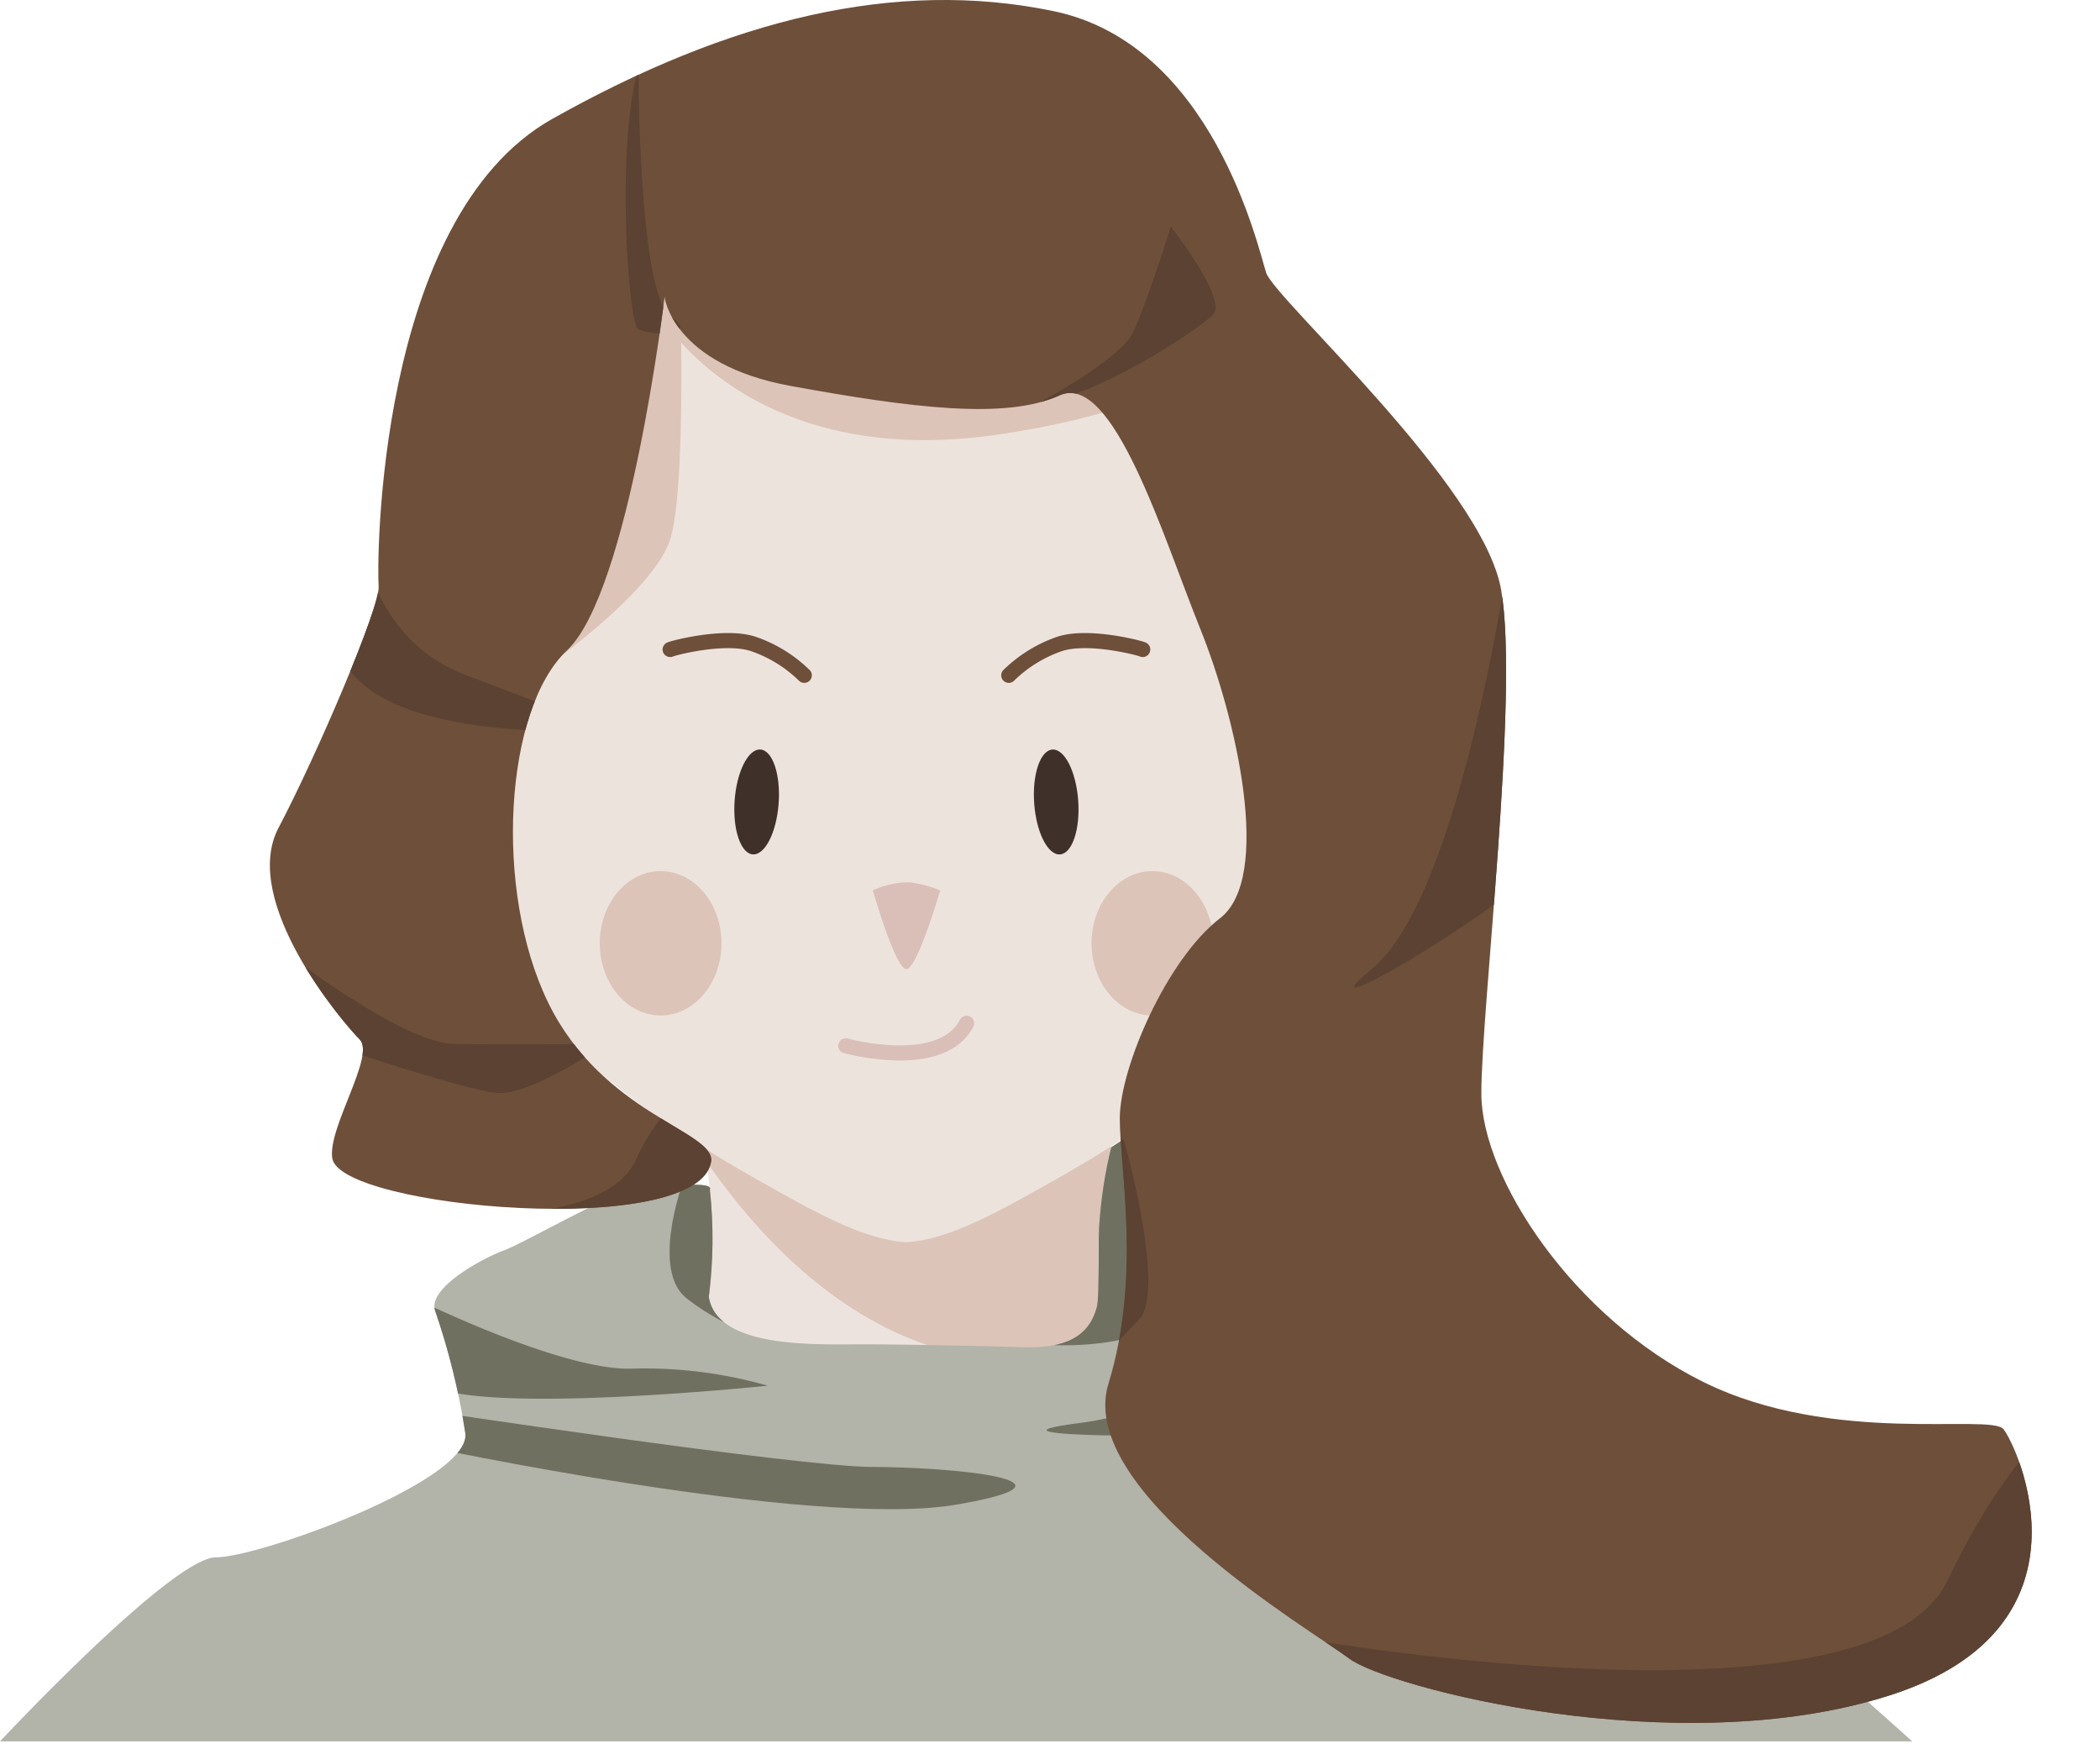 <svg xmlns="http://www.w3.org/2000/svg" xmlns:xlink="http://www.w3.org/1999/xlink" viewBox="0 0 139.04 115.82"><defs><style>.cls-1{fill:#ede3de;}.cls-2{fill:#ede3dd;}.cls-3{fill:#b2b3a9;}.cls-4{fill:#6e4f3a;}.cls-5{clip-path:url(#clip-path);}.cls-6{fill:#dcc4b8;}.cls-7{clip-path:url(#clip-path-2);}.cls-11,.cls-8{fill:none;stroke-linecap:round;stroke-miterlimit:10;}.cls-8{stroke:#6e4f3a;}.cls-9{fill:#3f3029;}.cls-10{fill:#dabfb9;}.cls-11{stroke:#dabfb9;}.cls-12{clip-path:url(#clip-path-3);}.cls-13{fill:#707060;}.cls-14{clip-path:url(#clip-path-4);}.cls-15{fill:#5b4232;}</style><clipPath id="clip-path"><path class="cls-1" d="M86.39,98.76s-11.31-7.67-13-11,.21-12.09.21-12.09l-27-.24S48,84.3,46.35,87.68,33.64,98.76,33.64,98.76Z"/></clipPath><clipPath id="clip-path-2"><path class="cls-2" d="M68.1,14.41c5.83.83,7.92,2.5,10.08,5.42s8.42,17.42,7,22.33,4.7,17,.14,23.67C82.48,70,76,74.65,69.93,78.07c-3.66,2.05-7,4-9.92,4.17-2.91-.16-6.26-2.11-9.92-4.17C44,74.65,37.56,70,34.71,65.82c-4.56-6.67,1.56-18.75.14-23.67s4.83-19.42,7-22.33,4.25-4.58,10.08-5.42Z"/></clipPath><clipPath id="clip-path-3"><path class="cls-3" d="M47,78.77a30.23,30.23,0,0,1-.07,7.09C47.47,89.29,54,89,57,89s8.37.12,10.62.19,4.39-.29,5-2.66c.18-.74.06-2.85.15-5.27a30.81,30.81,0,0,1,.8-5.3l.68-.44c.7-.42,8.17,4.58,8.17,5.33s-1.81,11.25.69,12.06,30.63,11.37,33.81,13.94,9.69,8.44,9.69,8.44H0s11.38-12.19,14.31-12.19S31.19,98,30.81,94.9a46.42,46.42,0,0,0-2-8.12c-.5-1.5,3.06-3.44,4.56-4s7.69-4.19,9.19-4.19S47.28,78.14,47,78.77Z"/></clipPath><clipPath id="clip-path-4"><path class="cls-4" d="M44,19.66s-2.33,19.52-6.46,23.4-4.87,15.88-1.25,23.31S47.4,74.89,47.08,76.91C46.25,82.07,22.49,80,22,76.68c-.32-2,2.88-6.81,1.81-7.87s-7.94-9.12-5.37-14,6.75-14.69,6.63-16-.19-24.37,11.5-30.94S59.27-1.45,69.77.74,83.27,16.3,83.83,18.05s14.35,14.06,15.56,21-1.33,27.81-1.31,33.38,6.1,14.81,14.69,19.06,19,2.06,19.88,3.13,6.56,13.13-7.56,17.63-33.25-.56-35.75-2.44S71.2,98.74,73.39,91.61s.75-14.19.75-17.56,3.13-10.56,6.63-13.25,1.1-13.23-1.31-19.19S73.7,24.55,70.14,26.18s-9.87.81-17.75-.62S44,19.66,44,19.66Z"/></clipPath></defs><title>Ресурс 3</title><g id="Слой_2" data-name="Слой 2"><g id="Слой_4" data-name="Слой 4"><path class="cls-1" d="M86.39,98.76s-11.31-7.67-13-11,.21-12.09.21-12.09l-27-.24S48,84.3,46.35,87.68,33.64,98.76,33.64,98.76Z"/><g class="cls-5"><path class="cls-6" d="M43.56,71.45S51,87.63,64.5,89.82,82.87,73.13,82.87,73.13,71.06,69.76,71,69.57,43.56,71.45,43.56,71.45Z"/></g><path class="cls-2" d="M68.1,14.41c5.83.83,7.92,2.5,10.08,5.42s8.42,17.42,7,22.33,4.7,17,.14,23.67C82.48,70,76,74.65,69.93,78.07c-3.66,2.05-7,4-9.92,4.17-2.91-.16-6.26-2.11-9.92-4.17C44,74.65,37.56,70,34.71,65.82c-4.56-6.67,1.56-18.75.14-23.67s4.83-19.42,7-22.33,4.25-4.58,10.08-5.42Z"/><g class="cls-7"><path class="cls-6" d="M32.31,46.86s11-7,12.13-11.37.5-19.42.5-19.42L39.85,18,31.66,39.16Z"/><path class="cls-6" d="M43.8,21s5.89,10.13,22.14,7.79,16.83-8.25,16.83-8.25L67.93,10.82,49.68,6.74l-9.75,9.75Z"/></g><path class="cls-8" d="M44.37,43c.13-.08,3.58-1,5.5-.37a9,9,0,0,1,3.38,2.08"/><path class="cls-8" d="M75.66,43c-.12-.08-3.58-1-5.5-.37a9,9,0,0,0-3.37,2.08"/><ellipse class="cls-9" cx="50.1" cy="53.09" rx="3.48" ry="1.46" transform="translate(-6.52 99.17) rotate(-85.8)"/><ellipse class="cls-9" cx="69.93" cy="53.09" rx="1.46" ry="3.48" transform="translate(-3.7 5.27) rotate(-4.2)"/><path class="cls-10" d="M57.79,58.95a5.65,5.65,0,0,1,2.46-.54,8.14,8.14,0,0,1,2,.54s-1.5,5.17-2.23,5.21S57.79,58.95,57.79,58.95Z"/><path class="cls-11" d="M56,69.24s6.33,1.75,8-1.5"/><ellipse class="cls-6" cx="43.74" cy="62.45" rx="4.03" ry="4.78"/><ellipse class="cls-6" cx="76.3" cy="62.45" rx="4.03" ry="4.78"/><path class="cls-3" d="M47,78.77a30.23,30.23,0,0,1-.07,7.09C47.47,89.29,54,89,57,89s8.37.12,10.62.19,4.39-.29,5-2.66c.18-.74.06-2.85.15-5.27a30.81,30.81,0,0,1,.8-5.3l.68-.44c.7-.42,8.17,4.58,8.17,5.33s-1.81,11.25.69,12.06,30.63,11.37,33.81,13.94,9.69,8.44,9.69,8.44H0s11.38-12.19,14.31-12.19S31.19,98,30.81,94.9a46.42,46.42,0,0,0-2-8.12c-.5-1.5,3.06-3.44,4.56-4s7.69-4.19,9.19-4.19S47.28,78.14,47,78.77Z"/><g class="cls-12"><path class="cls-13" d="M45.31,78s-2.33,6.13.21,8a15,15,0,0,0,4.79,2.49l1.74-5.41-2.12-4.29Z"/><path class="cls-13" d="M78.08,76.74S78,89.85,76.3,91.68s4,6.38,6.41,6.63,14,14.13,18.81,13.94,23.94-.37,23.94-.37l-7-15.88L92,83.11Z"/><path class="cls-13" d="M69.71,89.05s7.59.43,8.8-3.27A77.89,77.89,0,0,0,80.64,74.7c0-.12-6.29-1.42-6.29-1.42L68,81.95Z"/><path class="cls-13" d="M27.77,95.68s26,5.56,35.51,3.94-.54-2.5-5.49-2.5-30.46-3.87-30.46-3.87Z"/><path class="cls-13" d="M27.14,85.8s10,5,14.75,4.81a29.62,29.62,0,0,1,8.94,1.13s-18.5,1.94-22.31,0S27.14,85.8,27.14,85.8Z"/><path class="cls-13" d="M82.18,86.7s-2.12,6.42-10.62,7.5,9.68.85,9.68.85S88.1,89.57,88,89.53,82.18,86.7,82.18,86.7Z"/></g><path class="cls-4" d="M44,19.66s-2.33,19.52-6.46,23.4-4.87,15.88-1.25,23.31S47.4,74.89,47.08,76.91C46.25,82.07,22.49,80,22,76.68c-.32-2,2.88-6.81,1.81-7.87s-7.94-9.12-5.37-14,6.75-14.69,6.63-16-.19-24.37,11.5-30.94S59.27-1.45,69.77.74,83.27,16.3,83.83,18.05s14.35,14.06,15.56,21-1.33,27.81-1.31,33.38,6.1,14.81,14.69,19.06,19,2.06,19.88,3.13,6.56,13.13-7.56,17.63-33.25-.56-35.75-2.44S71.2,98.74,73.39,91.61s.75-14.19.75-17.56,3.13-10.56,6.63-13.25,1.1-13.23-1.31-19.19S73.7,24.55,70.14,26.18s-9.87.81-17.75-.62S44,19.66,44,19.66Z"/><g class="cls-14"><path class="cls-15" d="M23.43,31.16s-.67,10.5,7.42,13.54,9.33,3.63,9.33,3.63-16.75,1.18-17.83-5.91,1.08-11.68,1.08-11.68Z"/><path class="cls-15" d="M19.39,63.43S26.77,69.05,30,69.11s10.12,0,10.12,0S35.22,72.49,33,72.36s-12.48-3.64-12.48-3.64Z"/><path class="cls-15" d="M68.89,26.61S74.14,23.8,75,22.05,77.52,15,77.52,15s3.75,4.78,2.81,5.81S72.27,26.43,68.89,26.61Z"/><path class="cls-15" d="M31.2,80.36s8.87.56,10.87-3.5a13.69,13.69,0,0,1,4.5-5.56l2.94,5.63-1.06,3.46H30.89Z"/><path class="cls-15" d="M42.27,4.55s0,14.87,2.11,16.37-1.42,1.25-2.11.88S40.77,9.61,42.27,4.55Z"/><path class="cls-15" d="M100,36.07s-3.17,23.17-9.17,28.08,12.92-6.33,12.92-8.92S100,36.07,100,36.07Z"/><path class="cls-15" d="M85.27,108.32s38.58,7,43.67-3.67S139,92,139,92s1.5,22.75-19.5,23.75S85.27,108.32,85.27,108.32Z"/><path class="cls-15" d="M73.54,75.93l.85-.54s2.88,10.11,1,12-2.66,2.91-2.66,2.91l-1-8.59Z"/></g></g></g></svg>
